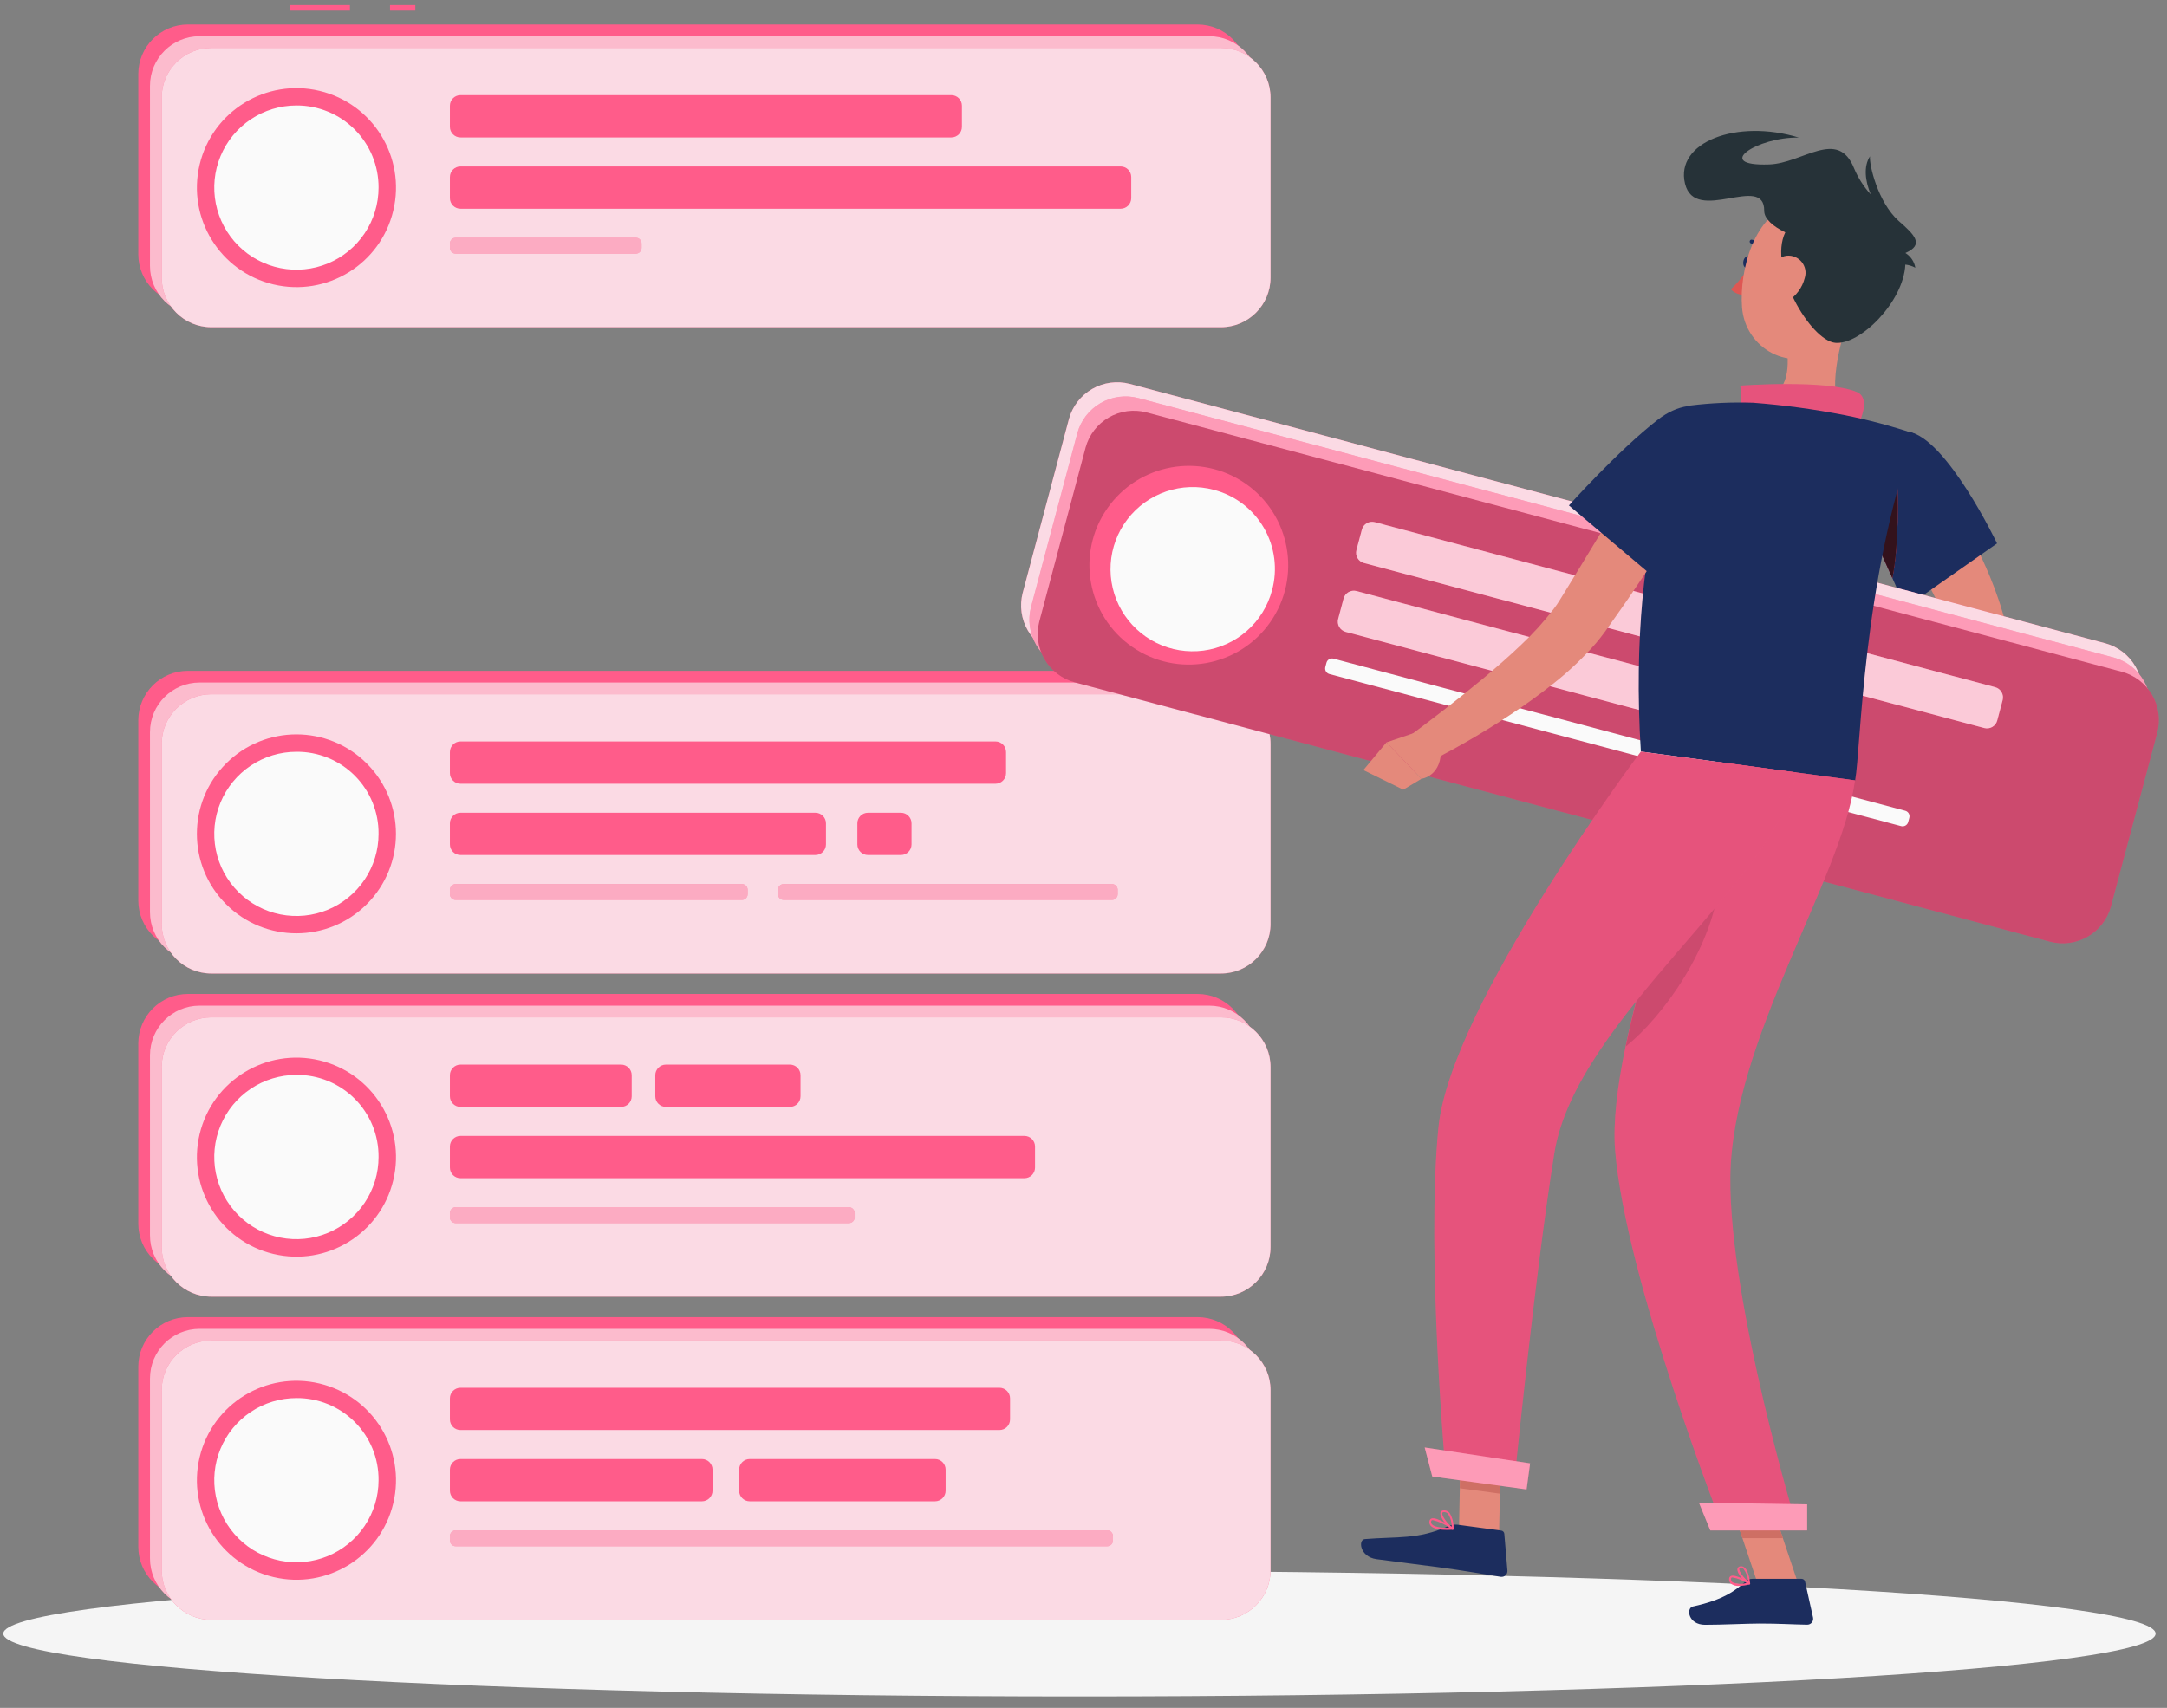 <svg width="189" height="149" viewBox="0 0 189 149" fill="none" xmlns="http://www.w3.org/2000/svg">
<rect x="0" y="0" width="189" height="149" fill="#808080" stroke="none"/>
<path d="M94.146 148.002C145.981 148.002 188.003 145.549 188.003 142.522C188.003 139.496 145.981 137.043 94.146 137.043C42.31 137.043 0.289 139.496 0.289 142.522C0.289 145.549 42.31 148.002 94.146 148.002Z" fill="#F5F5F5"/>
<path d="M104.443 114.906H16.39C14 114.906 12.062 116.843 12.062 119.233V134.941C12.062 137.332 14 139.269 16.39 139.269H104.443C106.833 139.269 108.77 137.332 108.77 134.941V119.233C108.77 116.843 106.833 114.906 104.443 114.906Z" fill="#FF5C8A"/>
<path d="M105.462 115.928H17.41C15.02 115.928 13.082 117.866 13.082 120.256V135.964C13.082 138.354 15.02 140.292 17.41 140.292H105.462C107.852 140.292 109.79 138.354 109.79 135.964V120.256C109.79 117.866 107.852 115.928 105.462 115.928Z" fill="#FF5C8A"/>
<path opacity="0.6" d="M105.462 115.928H17.41C15.02 115.928 13.082 117.866 13.082 120.256V135.964C13.082 138.354 15.02 140.292 17.41 140.292H105.462C107.852 140.292 109.79 138.354 109.79 135.964V120.256C109.79 117.866 107.852 115.928 105.462 115.928Z" fill="#FAFAFA"/>
<path d="M106.486 116.949H18.433C16.043 116.949 14.105 118.887 14.105 121.277V136.99C14.105 139.38 16.043 141.318 18.433 141.318H106.486C108.876 141.318 110.813 139.38 110.813 136.99V121.277C110.813 118.887 108.876 116.949 106.486 116.949Z" fill="#FF5C8A"/>
<path opacity="0.8" d="M106.486 116.949H18.433C16.043 116.949 14.105 118.887 14.105 121.277V136.99C14.105 139.38 16.043 141.318 18.433 141.318H106.486C108.876 141.318 110.813 139.38 110.813 136.99V121.277C110.813 118.887 108.876 116.949 106.486 116.949Z" fill="#FAFAFA"/>
<path d="M87.171 121.069H40.163C39.652 121.069 39.238 121.483 39.238 121.993V123.833C39.238 124.344 39.652 124.757 40.163 124.757H87.171C87.682 124.757 88.096 124.344 88.096 123.833V121.993C88.096 121.483 87.682 121.069 87.171 121.069Z" fill="#FF5C8A"/>
<path d="M61.22 127.289H40.163C39.652 127.289 39.238 127.703 39.238 128.214V130.053C39.238 130.564 39.652 130.978 40.163 130.978H61.22C61.731 130.978 62.145 130.564 62.145 130.053V128.214C62.145 127.703 61.731 127.289 61.22 127.289Z" fill="#FF5C8A"/>
<path d="M81.553 127.289H65.389C64.879 127.289 64.465 127.703 64.465 128.214V130.053C64.465 130.564 64.879 130.978 65.389 130.978H81.553C82.063 130.978 82.477 130.564 82.477 130.053V128.214C82.477 127.703 82.063 127.289 81.553 127.289Z" fill="#FF5C8A"/>
<path d="M96.567 133.509H39.742C39.464 133.509 39.238 133.735 39.238 134.013V134.395C39.238 134.673 39.464 134.899 39.742 134.899H96.567C96.845 134.899 97.07 134.673 97.07 134.395V134.013C97.07 133.735 96.845 133.509 96.567 133.509Z" fill="#FF5C8A"/>
<path opacity="0.5" d="M96.567 133.509H39.742C39.464 133.509 39.238 133.735 39.238 134.013V134.395C39.238 134.673 39.464 134.899 39.742 134.899H96.567C96.845 134.899 97.07 134.673 97.07 134.395V134.013C97.07 133.735 96.845 133.509 96.567 133.509Z" fill="#FAFAFA"/>
<path d="M34.299 131.151C35.409 126.488 32.529 121.808 27.866 120.698C23.203 119.588 18.522 122.468 17.412 127.131C16.302 131.794 19.183 136.475 23.846 137.585C28.509 138.695 33.189 135.814 34.299 131.151Z" fill="#FF5C8A"/>
<path d="M33.016 129.134C33.016 130.551 32.596 131.936 31.809 133.114C31.021 134.292 29.902 135.21 28.593 135.753C27.284 136.295 25.844 136.437 24.454 136.16C23.064 135.884 21.788 135.202 20.786 134.2C19.784 133.198 19.102 131.921 18.825 130.531C18.549 129.142 18.691 127.701 19.233 126.392C19.775 125.083 20.693 123.964 21.872 123.177C23.05 122.39 24.435 121.97 25.852 121.97C26.795 121.961 27.73 122.141 28.603 122.498C29.476 122.855 30.269 123.382 30.936 124.049C31.603 124.716 32.131 125.509 32.488 126.382C32.845 127.255 33.024 128.191 33.016 129.134Z" fill="#FAFAFA"/>
<path d="M104.443 86.714H16.39C14 86.714 12.062 88.651 12.062 91.041V106.749C12.062 109.139 14 111.077 16.39 111.077H104.443C106.833 111.077 108.77 109.139 108.77 106.749V91.041C108.77 88.651 106.833 86.714 104.443 86.714Z" fill="#FF5C8A"/>
<path d="M105.462 87.735H17.41C15.02 87.735 13.082 89.672 13.082 92.062V107.775C13.082 110.165 15.02 112.103 17.41 112.103H105.462C107.852 112.103 109.79 110.165 109.79 107.775V92.062C109.79 89.672 107.852 87.735 105.462 87.735Z" fill="#FF5C8A"/>
<path opacity="0.6" d="M105.462 87.735H17.41C15.02 87.735 13.082 89.672 13.082 92.062V107.775C13.082 110.165 15.02 112.103 17.41 112.103H105.462C107.852 112.103 109.79 110.165 109.79 107.775V92.062C109.79 89.672 107.852 87.735 105.462 87.735Z" fill="#FAFAFA"/>
<path d="M106.486 88.757H18.433C16.043 88.757 14.105 90.695 14.105 93.085V108.793C14.105 111.183 16.043 113.121 18.433 113.121H106.486C108.876 113.121 110.813 111.183 110.813 108.793V93.085C110.813 90.695 108.876 88.757 106.486 88.757Z" fill="#FF5C8A"/>
<path opacity="0.8" d="M106.486 88.757H18.433C16.043 88.757 14.105 90.695 14.105 93.085V108.793C14.105 111.183 16.043 113.121 18.433 113.121H106.486C108.876 113.121 110.813 111.183 110.813 108.793V93.085C110.813 90.695 108.876 88.757 106.486 88.757Z" fill="#FAFAFA"/>
<path d="M54.172 92.877H40.163C39.652 92.877 39.238 93.291 39.238 93.802V95.641C39.238 96.152 39.652 96.566 40.163 96.566H54.172C54.682 96.566 55.096 96.152 55.096 95.641V93.802C55.096 93.291 54.682 92.877 54.172 92.877Z" fill="#FF5C8A"/>
<path d="M68.896 92.877H58.077C57.566 92.877 57.152 93.291 57.152 93.802V95.641C57.152 96.152 57.566 96.566 58.077 96.566H68.896C69.407 96.566 69.82 96.152 69.82 95.641V93.802C69.82 93.291 69.407 92.877 68.896 92.877Z" fill="#FF5C8A"/>
<path d="M89.349 99.097H40.163C39.652 99.097 39.238 99.511 39.238 100.022V101.861C39.238 102.372 39.652 102.786 40.163 102.786H89.349C89.86 102.786 90.274 102.372 90.274 101.861V100.022C90.274 99.511 89.86 99.097 89.349 99.097Z" fill="#FF5C8A"/>
<path d="M74.038 105.317H39.742C39.464 105.317 39.238 105.543 39.238 105.821V106.203C39.238 106.481 39.464 106.706 39.742 106.706H74.038C74.316 106.706 74.542 106.481 74.542 106.203V105.821C74.542 105.543 74.316 105.317 74.038 105.317Z" fill="#FF5C8A"/>
<path opacity="0.5" d="M74.038 105.317H39.742C39.464 105.317 39.238 105.543 39.238 105.821V106.203C39.238 106.481 39.464 106.706 39.742 106.706H74.038C74.316 106.706 74.542 106.481 74.542 106.203V105.821C74.542 105.543 74.316 105.317 74.038 105.317Z" fill="#FAFAFA"/>
<path d="M34.299 102.961C35.409 98.298 32.529 93.618 27.866 92.507C23.203 91.397 18.522 94.278 17.412 98.941C16.302 103.604 19.183 108.284 23.846 109.394C28.509 110.505 33.189 107.624 34.299 102.961Z" fill="#FF5C8A"/>
<path d="M33.016 100.94C33.016 102.357 32.596 103.742 31.809 104.92C31.021 106.098 29.902 107.017 28.593 107.559C27.284 108.101 25.844 108.243 24.454 107.967C23.064 107.69 21.788 107.008 20.786 106.006C19.784 105.004 19.102 103.727 18.825 102.338C18.549 100.948 18.691 99.507 19.233 98.198C19.775 96.889 20.693 95.77 21.872 94.983C23.05 94.196 24.435 93.776 25.852 93.776C26.795 93.767 27.73 93.947 28.603 94.304C29.476 94.661 30.269 95.188 30.936 95.855C31.603 96.522 32.131 97.315 32.488 98.188C32.845 99.061 33.024 99.997 33.016 100.94V100.94Z" fill="#FAFAFA"/>
<path d="M104.443 58.522H16.39C14 58.522 12.062 60.459 12.062 62.849V78.562C12.062 80.952 14 82.89 16.39 82.89H104.443C106.833 82.89 108.77 80.952 108.77 78.562V62.849C108.77 60.459 106.833 58.522 104.443 58.522Z" fill="#FF5C8A"/>
<path d="M105.462 59.543H17.41C15.02 59.543 13.082 61.48 13.082 63.87V79.579C13.082 81.969 15.02 83.906 17.41 83.906H105.462C107.852 83.906 109.79 81.969 109.79 79.579V63.87C109.79 61.48 107.852 59.543 105.462 59.543Z" fill="#FF5C8A"/>
<path opacity="0.6" d="M105.462 59.543H17.41C15.02 59.543 13.082 61.48 13.082 63.87V79.579C13.082 81.969 15.02 83.906 17.41 83.906H105.462C107.852 83.906 109.79 81.969 109.79 79.579V63.87C109.79 61.48 107.852 59.543 105.462 59.543Z" fill="#FAFAFA"/>
<path d="M106.486 60.564H18.433C16.043 60.564 14.105 62.501 14.105 64.891V80.604C14.105 82.994 16.043 84.932 18.433 84.932H106.486C108.876 84.932 110.813 82.994 110.813 80.604V64.891C110.813 62.501 108.876 60.564 106.486 60.564Z" fill="#FF5C8A"/>
<path opacity="0.8" d="M106.486 60.564H18.433C16.043 60.564 14.105 62.501 14.105 64.891V80.604C14.105 82.994 16.043 84.932 18.433 84.932H106.486C108.876 84.932 110.813 82.994 110.813 80.604V64.891C110.813 62.501 108.876 60.564 106.486 60.564Z" fill="#FAFAFA"/>
<path d="M86.823 64.683H40.163C39.652 64.683 39.238 65.097 39.238 65.608V67.447C39.238 67.958 39.652 68.372 40.163 68.372H86.823C87.333 68.372 87.747 67.958 87.747 67.447V65.608C87.747 65.097 87.333 64.683 86.823 64.683Z" fill="#FF5C8A"/>
<path d="M71.114 70.903H40.163C39.652 70.903 39.238 71.317 39.238 71.828V73.667C39.238 74.178 39.652 74.592 40.163 74.592H71.114C71.625 74.592 72.039 74.178 72.039 73.667V71.828C72.039 71.317 71.625 70.903 71.114 70.903Z" fill="#FF5C8A"/>
<path d="M78.577 70.903H75.702C75.191 70.903 74.777 71.317 74.777 71.828V73.667C74.777 74.178 75.191 74.592 75.702 74.592H78.577C79.088 74.592 79.502 74.178 79.502 73.667V71.828C79.502 71.317 79.088 70.903 78.577 70.903Z" fill="#FF5C8A"/>
<path d="M64.705 77.124H39.742C39.464 77.124 39.238 77.349 39.238 77.627V78.009C39.238 78.287 39.464 78.513 39.742 78.513H64.705C64.983 78.513 65.209 78.287 65.209 78.009V77.627C65.209 77.349 64.983 77.124 64.705 77.124Z" fill="#FF5C8A"/>
<path opacity="0.5" d="M64.705 77.124H39.742C39.464 77.124 39.238 77.349 39.238 77.627V78.009C39.238 78.287 39.464 78.513 39.742 78.513H64.705C64.983 78.513 65.209 78.287 65.209 78.009V77.627C65.209 77.349 64.983 77.124 64.705 77.124Z" fill="#FAFAFA"/>
<path d="M96.978 77.124H68.355C68.077 77.124 67.852 77.349 67.852 77.627V78.009C67.852 78.287 68.077 78.513 68.355 78.513H96.978C97.256 78.513 97.482 78.287 97.482 78.009V77.627C97.482 77.349 97.256 77.124 96.978 77.124Z" fill="#FF5C8A"/>
<path opacity="0.5" d="M96.978 77.124H68.355C68.077 77.124 67.852 77.349 67.852 77.627V78.009C67.852 78.287 68.077 78.513 68.355 78.513H96.978C97.256 78.513 97.482 78.287 97.482 78.009V77.627C97.482 77.349 97.256 77.124 96.978 77.124Z" fill="#FAFAFA"/>
<path d="M31.99 78.883C35.38 75.494 35.38 69.998 31.99 66.609C28.6 63.219 23.105 63.219 19.715 66.609C16.326 69.998 16.326 75.494 19.715 78.883C23.105 82.273 28.6 82.273 31.99 78.883Z" fill="#FF5C8A"/>
<path d="M33.016 72.748C33.016 74.165 32.596 75.55 31.809 76.728C31.021 77.906 29.902 78.825 28.593 79.367C27.284 79.909 25.844 80.051 24.454 79.775C23.064 79.498 21.788 78.816 20.786 77.814C19.784 76.812 19.102 75.535 18.825 74.146C18.549 72.756 18.691 71.316 19.233 70.006C19.775 68.697 20.693 67.578 21.872 66.791C23.05 66.004 24.435 65.584 25.852 65.584C26.795 65.575 27.73 65.755 28.603 66.112C29.476 66.469 30.269 66.996 30.936 67.663C31.603 68.33 32.131 69.124 32.488 69.996C32.845 70.87 33.024 71.805 33.016 72.748V72.748Z" fill="#FAFAFA"/>
<path d="M36.223 0.443H34.016V0.927H36.223V0.443Z" fill="#FF5C8A"/>
<path d="M30.519 0.443H25.301V0.927H30.519V0.443Z" fill="#FF5C8A"/>
<path d="M104.443 2.136H16.39C14 2.136 12.062 4.074 12.062 6.464V22.177C12.062 24.567 14 26.504 16.39 26.504H104.443C106.833 26.504 108.77 24.567 108.77 22.177V6.464C108.77 4.074 106.833 2.136 104.443 2.136Z" fill="#FF5C8A"/>
<path d="M105.462 3.159H17.41C15.02 3.159 13.082 5.096 13.082 7.486V23.199C13.082 25.589 15.02 27.527 17.41 27.527H105.462C107.852 27.527 109.79 25.589 109.79 23.199V7.486C109.79 5.096 107.852 3.159 105.462 3.159Z" fill="#FF5C8A"/>
<path opacity="0.6" d="M105.462 3.159H17.41C15.02 3.159 13.082 5.096 13.082 7.486V23.199C13.082 25.589 15.02 27.527 17.41 27.527H105.462C107.852 27.527 109.79 25.589 109.79 23.199V7.486C109.79 5.096 107.852 3.159 105.462 3.159Z" fill="#FAFAFA"/>
<path d="M106.486 4.18H18.433C16.043 4.18 14.105 6.117 14.105 8.507V24.22C14.105 26.61 16.043 28.548 18.433 28.548H106.486C108.876 28.548 110.813 26.61 110.813 24.22V8.507C110.813 6.117 108.876 4.18 106.486 4.18Z" fill="#FF5C8A"/>
<path opacity="0.8" d="M106.486 4.18H18.433C16.043 4.18 14.105 6.117 14.105 8.507V24.22C14.105 26.61 16.043 28.548 18.433 28.548H106.486C108.876 28.548 110.813 26.61 110.813 24.22V8.507C110.813 6.117 108.876 4.18 106.486 4.18Z" fill="#FAFAFA"/>
<path d="M82.974 8.299H40.163C39.652 8.299 39.238 8.713 39.238 9.224V11.063C39.238 11.574 39.652 11.988 40.163 11.988H82.974C83.485 11.988 83.899 11.574 83.899 11.063V9.224C83.899 8.713 83.485 8.299 82.974 8.299Z" fill="#FF5C8A"/>
<path d="M97.738 14.519H40.163C39.652 14.519 39.238 14.933 39.238 15.444V17.283C39.238 17.794 39.652 18.208 40.163 18.208H97.738C98.249 18.208 98.663 17.794 98.663 17.283V15.444C98.663 14.933 98.249 14.519 97.738 14.519Z" fill="#FF5C8A"/>
<path d="M55.455 20.739H39.742C39.464 20.739 39.238 20.965 39.238 21.243V21.625C39.238 21.903 39.464 22.129 39.742 22.129H55.455C55.733 22.129 55.958 21.903 55.958 21.625V21.243C55.958 20.965 55.733 20.739 55.455 20.739Z" fill="#FF5C8A"/>
<path opacity="0.5" d="M55.455 20.739H39.742C39.464 20.739 39.238 20.965 39.238 21.243V21.625C39.238 21.903 39.464 22.129 39.742 22.129H55.455C55.733 22.129 55.958 21.903 55.958 21.625V21.243C55.958 20.965 55.733 20.739 55.455 20.739Z" fill="#FAFAFA"/>
<path d="M34.299 18.378C35.409 13.715 32.529 9.035 27.866 7.925C23.203 6.815 18.522 9.695 17.412 14.358C16.302 19.021 19.183 23.702 23.846 24.812C28.509 25.922 33.189 23.041 34.299 18.378Z" fill="#FF5C8A"/>
<path d="M33.016 16.364C33.016 17.781 32.596 19.166 31.809 20.344C31.021 21.522 29.902 22.441 28.593 22.983C27.284 23.525 25.844 23.667 24.454 23.39C23.064 23.114 21.788 22.432 20.786 21.43C19.784 20.428 19.102 19.151 18.825 17.762C18.549 16.372 18.691 14.931 19.233 13.622C19.775 12.313 20.693 11.194 21.872 10.407C23.05 9.62 24.435 9.2 25.852 9.2C26.794 9.195 27.727 9.377 28.599 9.736C29.47 10.094 30.262 10.622 30.928 11.288C31.594 11.954 32.121 12.746 32.48 13.617C32.838 14.488 33.02 15.422 33.016 16.364V16.364Z" fill="#FAFAFA"/>
<path d="M166.336 67.43L163.16 69.08L166.718 71.844C166.718 71.844 169.109 69.84 168.17 68.456L166.336 67.43Z" fill="#E4897B"/>
<path d="M161.344 72.444L164.379 74.554L166.717 71.843L163.159 69.079L161.344 72.444Z" fill="#E4897B"/>
<path d="M167.565 39.977C168.001 40.548 168.374 41.061 168.751 41.618C169.129 42.175 169.487 42.712 169.845 43.264C170.552 44.377 171.225 45.52 171.844 46.691C172.48 47.875 173.055 49.09 173.568 50.331L173.95 51.3L174.294 52.268C174.415 52.587 174.507 52.926 174.609 53.26L174.759 53.744L174.792 53.87L174.851 54.078C174.888 54.228 174.917 54.38 174.938 54.533C175.05 55.45 174.984 56.381 174.744 57.273C174.565 57.988 174.337 58.69 174.062 59.374C173.55 60.627 172.955 61.845 172.28 63.019C170.987 65.291 169.516 67.457 167.88 69.496L165.653 68.044C166.723 65.812 167.769 63.513 168.683 61.267C169.132 60.17 169.521 59.05 169.85 57.912C170.002 57.401 170.117 56.88 170.194 56.353C170.257 56.011 170.257 55.66 170.194 55.317C170.194 55.317 170.194 55.317 170.194 55.317C170.194 55.317 170.194 55.346 170.194 55.317L170.155 55.221L169.995 54.819C169.894 54.553 169.797 54.291 169.671 54.025L169.322 53.231L168.94 52.432C168.411 51.377 167.843 50.328 167.236 49.286C166.621 48.25 165.987 47.214 165.3 46.197C164.612 45.181 163.93 44.15 163.281 43.215L167.565 39.977Z" fill="#E4897B"/>
<path d="M174.177 47.408L166.204 52.999C166.204 52.999 165.72 51.953 165.047 50.428C164.5 49.213 163.818 47.698 163.14 46.168C162.864 45.549 162.593 44.929 162.327 44.324C160.482 40.122 162.637 37.097 166.422 37.658C169.757 38.157 174.177 47.408 174.177 47.408Z" fill="#1C2D5E"/>
<path d="M165.43 41.588C165.585 43.089 165.6 47.731 165.048 50.428C164.501 49.212 163.818 47.697 163.141 46.168L165.43 41.588Z" fill="#FF5C8A"/>
<path opacity="0.8" d="M165.43 41.588C165.585 43.089 165.6 47.731 165.048 50.428C164.501 49.212 163.818 47.697 163.141 46.168L165.43 41.588Z" fill="#FF5C8A"/>
<g opacity="0.8">
<path d="M165.43 41.589C165.585 43.09 165.6 47.732 165.048 50.428C164.501 49.213 163.818 47.698 163.141 46.168L165.43 41.589Z" fill="black"/>
<path opacity="0.8" d="M165.43 41.589C165.585 43.09 165.6 47.732 165.048 50.428C164.501 49.213 163.818 47.698 163.141 46.168L165.43 41.589Z" fill="black"/>
</g>
<path d="M177.357 79.656L92.267 57.02C91.162 56.718 90.22 55.993 89.646 55.002C89.071 54.011 88.91 52.834 89.198 51.725L93.235 36.544C93.54 35.442 94.266 34.504 95.257 33.932C96.248 33.361 97.424 33.202 98.531 33.49L183.621 56.12C184.727 56.422 185.67 57.148 186.244 58.14C186.819 59.132 186.979 60.311 186.69 61.421L182.653 76.572C182.354 77.68 181.63 78.625 180.639 79.202C179.647 79.78 178.468 79.943 177.357 79.656V79.656Z" fill="#FF5C8A"/>
<path opacity="0.8" d="M177.357 79.656L92.267 57.02C91.162 56.718 90.22 55.993 89.646 55.002C89.071 54.011 88.91 52.834 89.198 51.725L93.235 36.544C93.54 35.442 94.266 34.504 95.257 33.932C96.248 33.361 97.424 33.202 98.531 33.49L183.621 56.12C184.727 56.422 185.67 57.148 186.244 58.14C186.819 59.132 186.979 60.311 186.69 61.421L182.653 76.572C182.354 77.68 181.63 78.625 180.639 79.202C179.647 79.78 178.468 79.943 177.357 79.656V79.656Z" fill="#FAFAFA"/>
<path d="M178.08 80.929L92.994 58.27C91.888 57.969 90.945 57.244 90.37 56.253C89.795 55.261 89.633 54.083 89.92 52.974L93.962 37.798C94.263 36.692 94.988 35.749 95.979 35.174C96.97 34.599 98.148 34.437 99.258 34.724L184.343 57.359C185.449 57.66 186.392 58.385 186.968 59.376C187.543 60.367 187.705 61.546 187.417 62.655L183.38 77.836C183.083 78.946 182.36 79.895 181.367 80.474C180.374 81.053 179.192 81.217 178.08 80.929V80.929Z" fill="#FF5C8A"/>
<path opacity="0.4" d="M178.08 80.929L92.994 58.27C91.888 57.969 90.945 57.244 90.37 56.253C89.795 55.261 89.633 54.083 89.92 52.974L93.962 37.798C94.263 36.692 94.988 35.749 95.979 35.174C96.97 34.599 98.148 34.437 99.258 34.724L184.343 57.359C185.449 57.66 186.392 58.385 186.968 59.376C187.543 60.367 187.705 61.546 187.417 62.655L183.38 77.836C183.083 78.946 182.36 79.895 181.367 80.474C180.374 81.053 179.192 81.217 178.08 80.929V80.929Z" fill="#FAFAFA"/>
<path d="M178.806 82.159L93.721 59.523C92.615 59.223 91.672 58.498 91.097 57.507C90.521 56.515 90.36 55.337 90.647 54.228L94.684 39.047C94.986 37.941 95.712 36.999 96.704 36.424C97.696 35.849 98.875 35.689 99.985 35.978L185.07 58.609C186.182 58.909 187.13 59.638 187.706 60.636C188.283 61.634 188.44 62.82 188.144 63.933L184.102 79.109C183.796 80.21 183.069 81.148 182.078 81.718C181.088 82.289 179.912 82.447 178.806 82.159V82.159Z" fill="#FF5C8A"/>
<path opacity="0.2" d="M178.806 82.159L93.721 59.523C92.615 59.223 91.672 58.498 91.097 57.507C90.521 56.515 90.36 55.337 90.647 54.228L94.684 39.047C94.986 37.941 95.712 36.999 96.704 36.424C97.696 35.849 98.875 35.689 99.985 35.978L185.07 58.609C186.182 58.909 187.13 59.638 187.706 60.636C188.283 61.634 188.44 62.82 188.144 63.933L184.102 79.109C183.796 80.21 183.069 81.148 182.078 81.718C181.088 82.289 179.912 82.447 178.806 82.159V82.159Z" fill="black"/>
<path d="M174.01 59.948L119.909 45.553C119.416 45.422 118.909 45.715 118.778 46.209L118.305 47.986C118.174 48.48 118.467 48.986 118.961 49.118L173.061 63.513C173.555 63.644 174.061 63.35 174.192 62.857L174.665 61.079C174.797 60.586 174.503 60.08 174.01 59.948Z" fill="#FF5C8A"/>
<path opacity="0.7" d="M174.01 59.948L119.909 45.553C119.416 45.422 118.909 45.715 118.778 46.209L118.305 47.986C118.174 48.48 118.467 48.986 118.961 49.118L173.061 63.513C173.555 63.644 174.061 63.35 174.192 62.857L174.665 61.079C174.797 60.586 174.503 60.08 174.01 59.948Z" fill="#FAFAFA"/>
<path d="M152.488 60.655L118.315 51.562C117.822 51.431 117.315 51.724 117.184 52.218L116.711 53.995C116.58 54.489 116.873 54.995 117.367 55.127L151.539 64.219C152.033 64.35 152.539 64.057 152.671 63.563L153.144 61.786C153.275 61.292 152.981 60.786 152.488 60.655Z" fill="#FF5C8A"/>
<path opacity="0.7" d="M152.488 60.655L118.315 51.562C117.822 51.431 117.315 51.724 117.184 52.218L116.711 53.995C116.58 54.489 116.873 54.995 117.367 55.127L151.539 64.219C152.033 64.35 152.539 64.057 152.671 63.563L153.144 61.786C153.275 61.292 152.981 60.786 152.488 60.655Z" fill="#FAFAFA"/>
<path d="M166.169 70.728L116.307 57.461C116.038 57.389 115.762 57.549 115.691 57.818L115.593 58.188C115.521 58.456 115.681 58.732 115.95 58.804L165.812 72.071C166.081 72.142 166.356 71.983 166.428 71.714L166.526 71.344C166.598 71.076 166.438 70.8 166.169 70.728Z" fill="#FAFAFA"/>
<path d="M110.803 54.258C113.535 50.327 112.563 44.926 108.633 42.193C104.702 39.461 99.301 40.432 96.568 44.363C93.836 48.294 94.808 53.695 98.738 56.428C102.669 59.16 108.07 58.188 110.803 54.258Z" fill="#FF5C8A"/>
<path d="M110.943 51.499C110.579 52.868 109.816 54.099 108.753 55.035C107.689 55.971 106.372 56.57 104.967 56.758C103.563 56.945 102.134 56.712 100.863 56.087C99.591 55.463 98.532 54.475 97.822 53.25C97.111 52.024 96.78 50.615 96.87 49.201C96.96 47.787 97.467 46.431 98.328 45.306C99.188 44.18 100.363 43.335 101.704 42.877C103.044 42.419 104.491 42.368 105.86 42.732C106.773 42.969 107.629 43.384 108.38 43.955C109.131 44.525 109.761 45.238 110.233 46.054C110.706 46.869 111.012 47.77 111.134 48.705C111.256 49.64 111.191 50.59 110.943 51.499Z" fill="#FAFAFA"/>
<path d="M161.403 27.255C160.498 29.724 159.249 34.313 160.759 36.298C160.759 36.298 159.651 38.771 154.917 38.011C149.708 37.174 152.84 35.029 152.84 35.029C155.793 34.807 156.054 32.686 155.88 30.624L161.403 27.255Z" fill="#E4897B"/>
<path d="M151.75 35.852C152.016 35.402 151.779 33.645 151.779 33.645C151.779 33.645 159.311 33.088 161.945 34.201C163.353 34.797 161.945 37.304 161.945 37.304L151.75 35.852Z" fill="#FF5C8A"/>
<path opacity="0.1" d="M151.75 35.852C152.016 35.402 151.779 33.645 151.779 33.645C151.779 33.645 159.311 33.088 161.945 34.201C163.353 34.797 161.945 37.304 161.945 37.304L151.75 35.852Z" fill="black"/>
<path d="M152.717 22.919C152.668 23.199 152.484 23.403 152.3 23.374C152.116 23.345 152.005 23.093 152.048 22.812C152.092 22.531 152.281 22.328 152.465 22.357C152.649 22.386 152.746 22.638 152.717 22.919Z" fill="#1C2D5E"/>
<path d="M152.685 23.059C152.213 23.863 151.632 24.598 150.957 25.242C151.125 25.413 151.329 25.545 151.554 25.629C151.779 25.712 152.02 25.746 152.259 25.726L152.685 23.059Z" fill="#DE5753"/>
<path d="M153.85 22.047C153.819 22.048 153.789 22.041 153.762 22.025C153.736 22.01 153.714 21.987 153.7 21.959C153.608 21.771 153.472 21.607 153.303 21.482C153.135 21.356 152.939 21.273 152.732 21.238C152.692 21.229 152.658 21.205 152.634 21.172C152.61 21.14 152.599 21.099 152.602 21.058C152.606 21.018 152.624 20.98 152.653 20.952C152.682 20.923 152.72 20.906 152.761 20.904C153.023 20.944 153.272 21.046 153.487 21.202C153.701 21.358 153.876 21.563 153.995 21.8C154.016 21.839 154.021 21.885 154.008 21.927C153.995 21.97 153.967 22.006 153.928 22.027C153.904 22.04 153.877 22.047 153.85 22.047V22.047Z" fill="#1C2D5E"/>
<path d="M130.737 134.288L127.242 133.819L127.407 125.599L130.902 126.069L130.737 134.288Z" fill="#E4897B"/>
<path d="M156.828 138.151H153.299L150.555 129.98H154.079L156.828 138.151Z" fill="#E4897B"/>
<path d="M152.83 137.74H157.133C157.203 137.741 157.27 137.765 157.325 137.809C157.379 137.853 157.417 137.914 157.433 137.982L158.13 141.118C158.146 141.195 158.145 141.274 158.126 141.349C158.107 141.425 158.072 141.496 158.022 141.556C157.972 141.616 157.91 141.664 157.839 141.696C157.768 141.728 157.69 141.744 157.612 141.743C156.228 141.719 155.221 141.641 153.478 141.641C152.404 141.641 150.196 141.752 148.715 141.752C147.234 141.752 147.04 140.3 147.645 140.155C150.366 139.56 151.387 138.742 152.258 137.957C152.416 137.817 152.619 137.739 152.83 137.74V137.74Z" fill="#1C2D5E"/>
<path d="M127.122 133.02L130.941 133.533C131.01 133.543 131.074 133.576 131.121 133.627C131.169 133.678 131.197 133.744 131.202 133.814L131.473 137.013C131.48 137.091 131.469 137.168 131.442 137.241C131.414 137.313 131.37 137.378 131.314 137.431C131.258 137.484 131.19 137.524 131.116 137.547C131.042 137.57 130.964 137.577 130.888 137.565C129.513 137.352 127.538 137.004 125.805 136.771C123.781 136.496 122.416 136.345 120.059 136.026C118.607 135.832 118.423 134.327 119.042 134.274C121.855 134.046 123.685 134.312 126.241 133.175C126.514 133.043 126.819 132.989 127.122 133.02V133.02Z" fill="#1C2D5E"/>
<path d="M127.407 125.599L127.32 129.84L130.82 130.309L130.902 126.074L127.407 125.599Z" fill="#CE6F64"/>
<path d="M154.084 129.985H150.555L151.973 134.197H155.502L154.084 129.985Z" fill="#CE6F64"/>
<path d="M147.394 35.383C147.394 35.383 141.842 45.38 143.11 65.565L161.8 68.087C162.318 65.236 162.405 50.995 166.999 37.847C164.986 37.168 162.931 36.621 160.847 36.211C158.222 35.698 155.57 35.34 152.903 35.136C151.063 35.075 149.221 35.157 147.394 35.383V35.383Z" fill="#1C2D5E"/>
<path d="M149.544 40.476C148.769 41.817 147.946 43.114 147.123 44.431L144.621 48.303C143.788 49.601 142.917 50.879 142.041 52.176C141.605 52.815 141.155 53.449 140.705 54.083L140.022 55.051C139.77 55.395 139.475 55.787 139.194 56.111C138.092 57.372 136.876 58.529 135.564 59.568C134.3 60.575 133.017 61.504 131.691 62.375C129.073 64.109 126.341 65.664 123.515 67.032L122.223 64.733C124.643 62.956 127.063 61.083 129.368 59.181C130.515 58.212 131.638 57.244 132.688 56.233C133.712 55.277 134.655 54.237 135.506 53.125C135.709 52.858 135.864 52.641 136.048 52.336L136.643 51.367L137.829 49.431L140.201 45.525L142.573 41.604C143.381 40.306 144.17 38.99 144.993 37.707L149.544 40.476Z" fill="#E4897B"/>
<path d="M151.266 39.677C150.816 43.017 144.973 50.965 144.973 50.965L136.836 44.096C136.836 44.096 141.091 39.338 144.581 36.622C148.071 33.907 151.75 36.008 151.266 39.677Z" fill="#1C2D5E"/>
<path d="M123.975 63.726L120.93 64.762L123.979 67.942C123.979 67.942 125.838 67.72 125.669 65.154L123.975 63.726Z" fill="#E4897B"/>
<path d="M118.91 67.181L122.391 68.89L123.978 67.941L120.929 64.76L118.91 67.181Z" fill="#E4897B"/>
<path d="M162.324 23.47C161.559 26.887 161.283 28.925 159.26 30.416C156.21 32.657 152.207 30.416 151.936 26.82C151.689 23.601 152.981 18.556 156.583 17.724C157.375 17.537 158.202 17.555 158.985 17.778C159.768 18.001 160.481 18.42 161.056 18.996C161.631 19.571 162.05 20.285 162.272 21.068C162.493 21.851 162.511 22.678 162.324 23.47V23.47Z" fill="#E4897B"/>
<path d="M167.051 23.354C167.006 23.091 166.905 22.841 166.756 22.619C166.606 22.398 166.412 22.211 166.185 22.071C167.84 21.345 167.012 20.503 165.599 19.273C163.774 17.642 163.014 14.341 163.096 13.634C162.52 14.51 162.675 15.803 163.164 16.964C162.555 16.293 162.064 15.524 161.712 14.689C160.298 11.141 157.244 14.244 154.296 14.345C149.344 14.515 153.265 11.925 156.9 12.002C151.483 10.342 146.081 12.399 146.962 16.02C147.843 19.641 153.904 15.052 153.87 18.392C153.87 19.07 154.61 19.738 155.709 20.266C154.184 23.402 157.902 29.705 160.066 29.908C162.23 30.112 166.02 26.346 166.18 23.083C166.485 23.117 166.78 23.209 167.051 23.354V23.354Z" fill="#263238"/>
<path d="M157.406 24.25C157.19 25.103 156.647 25.837 155.895 26.293C154.888 26.884 154.09 26.061 154.114 24.952C154.138 23.96 154.695 22.45 155.823 22.309C156.07 22.283 156.32 22.319 156.55 22.413C156.78 22.508 156.982 22.659 157.139 22.851C157.297 23.044 157.403 23.273 157.45 23.517C157.496 23.761 157.481 24.013 157.406 24.25V24.25Z" fill="#E4897B"/>
<path d="M156.774 133.378H150.297C150.297 133.378 141.767 111.629 140.862 100.345C140.669 97.925 141.056 94.735 141.772 91.303C142.992 85.436 145.161 78.818 146.903 73.876C148.467 69.519 149.721 66.446 149.721 66.446L161.789 68.077C160.603 76.834 151.028 90.76 150.916 102.736C150.824 113.783 156.774 133.378 156.774 133.378Z" fill="#FF5C8A"/>
<path opacity="0.1" d="M156.774 133.378H150.297C150.297 133.378 141.767 111.629 140.862 100.345C140.669 97.925 141.056 94.735 141.772 91.303C142.992 85.436 145.161 78.818 146.903 73.876C148.467 69.519 149.721 66.446 149.721 66.446L161.789 68.077C160.603 76.834 151.028 90.76 150.916 102.736C150.824 113.783 156.774 133.378 156.774 133.378Z" fill="black"/>
<path d="M149.975 76.626C149.554 82.478 145.052 88.703 141.789 91.303C143.009 85.436 145.178 78.818 146.92 73.876C147.835 73.765 149.282 75.57 149.975 76.626Z" fill="#FF5C8A"/>
<path opacity="0.2" d="M149.975 76.626C149.554 82.478 145.052 88.703 141.789 91.303C143.009 85.436 145.178 78.818 146.92 73.876C147.835 73.765 149.282 75.57 149.975 76.626Z" fill="black"/>
<path d="M143.111 65.565C143.111 65.565 126.517 87.663 125.457 98.356C124.353 109.49 126.12 128.853 126.12 128.853L132.04 129.651C132.04 129.651 133.826 111.47 135.564 100.607C137.452 88.776 155.411 76.544 156.665 67.385L143.111 65.565Z" fill="#FF5C8A"/>
<path opacity="0.1" d="M143.111 65.565C143.111 65.565 126.517 87.663 125.457 98.356C124.353 109.49 126.12 128.853 126.12 128.853L132.04 129.651C132.04 129.651 133.826 111.47 135.564 100.607C137.452 88.776 155.411 76.544 156.665 67.385L143.111 65.565Z" fill="black"/>
<path d="M149.168 133.519H157.615V131.244L148.176 131.098L149.168 133.519Z" fill="#FF5C8A"/>
<path opacity="0.4" d="M149.168 133.519H157.615V131.244L148.176 131.098L149.168 133.519Z" fill="#FAFAFA"/>
<path d="M124.921 128.813L133.145 129.941L133.45 127.666L124.258 126.281L124.921 128.813Z" fill="#FF5C8A"/>
<path opacity="0.4" d="M124.921 128.813L133.145 129.941L133.45 127.666L124.258 126.281L124.921 128.813Z" fill="#FAFAFA"/>
<path d="M151.661 138.359C151.421 138.377 151.182 138.312 150.983 138.175C150.919 138.123 150.869 138.055 150.839 137.978C150.808 137.901 150.798 137.817 150.809 137.735C150.809 137.686 150.823 137.637 150.848 137.596C150.874 137.554 150.911 137.52 150.954 137.497C151.342 137.304 152.484 137.982 152.61 138.078C152.623 138.087 152.634 138.1 152.641 138.114C152.648 138.129 152.65 138.145 152.649 138.161C152.647 138.177 152.64 138.193 152.628 138.205C152.617 138.217 152.602 138.225 152.586 138.228C152.284 138.309 151.973 138.352 151.661 138.359ZM151.138 137.628C151.103 137.62 151.067 137.62 151.032 137.628C151.032 137.628 150.983 137.662 150.978 137.725C150.97 137.781 150.976 137.838 150.996 137.891C151.015 137.945 151.048 137.992 151.09 138.03C151.485 138.209 151.933 138.231 152.344 138.093C151.975 137.862 151.566 137.704 151.138 137.628V137.628Z" fill="#FF5C8A"/>
<path d="M152.568 138.234H152.53C152.162 138.035 151.46 137.266 151.533 136.869C151.545 136.807 151.578 136.752 151.627 136.712C151.675 136.672 151.736 136.651 151.799 136.651C151.862 136.642 151.926 136.646 151.987 136.665C152.048 136.683 152.105 136.715 152.152 136.757C152.564 137.091 152.636 138.108 152.636 138.151C152.639 138.167 152.637 138.183 152.63 138.197C152.623 138.21 152.611 138.222 152.598 138.229L152.568 138.234ZM151.857 136.781H151.818C151.712 136.781 151.702 136.844 151.697 136.864C151.654 137.096 152.104 137.682 152.467 137.958C152.44 137.557 152.295 137.173 152.051 136.854C151.994 136.814 151.926 136.795 151.857 136.801V136.781Z" fill="#FF5C8A"/>
<path d="M126.231 133.476C125.679 133.476 125.021 133.403 124.779 133.108C124.73 133.05 124.695 132.981 124.677 132.907C124.66 132.833 124.66 132.756 124.677 132.682C124.688 132.637 124.708 132.595 124.738 132.56C124.767 132.525 124.804 132.497 124.847 132.479C125.302 132.305 126.609 133.205 126.759 133.307C126.773 133.317 126.784 133.331 126.79 133.347C126.796 133.364 126.797 133.382 126.793 133.399C126.788 133.415 126.777 133.43 126.763 133.44C126.75 133.451 126.733 133.456 126.715 133.457C126.58 133.466 126.406 133.476 126.231 133.476ZM124.982 132.624C124.952 132.617 124.921 132.617 124.89 132.624C124.874 132.63 124.859 132.64 124.847 132.654C124.836 132.667 124.829 132.684 124.827 132.702C124.815 132.75 124.814 132.801 124.825 132.85C124.836 132.898 124.858 132.944 124.89 132.982C125.079 133.2 125.655 133.316 126.439 133.287C126.003 132.971 125.507 132.746 124.982 132.624Z" fill="#FF5C8A"/>
<path d="M126.693 133.46H126.649C126.252 133.213 125.521 132.347 125.637 131.96C125.662 131.872 125.739 131.766 125.952 131.766H125.976C126.06 131.77 126.142 131.79 126.217 131.826C126.293 131.862 126.361 131.912 126.417 131.974C126.683 132.397 126.808 132.894 126.775 133.392C126.776 133.407 126.772 133.422 126.764 133.435C126.756 133.448 126.745 133.458 126.731 133.465L126.693 133.46ZM125.952 131.921C125.816 131.921 125.802 131.974 125.797 131.993C125.725 132.226 126.213 132.894 126.61 133.213C126.623 132.809 126.512 132.41 126.291 132.071C126.251 132.025 126.202 131.988 126.147 131.962C126.092 131.936 126.032 131.922 125.971 131.921H125.952Z" fill="#FF5C8A"/>
</svg>

